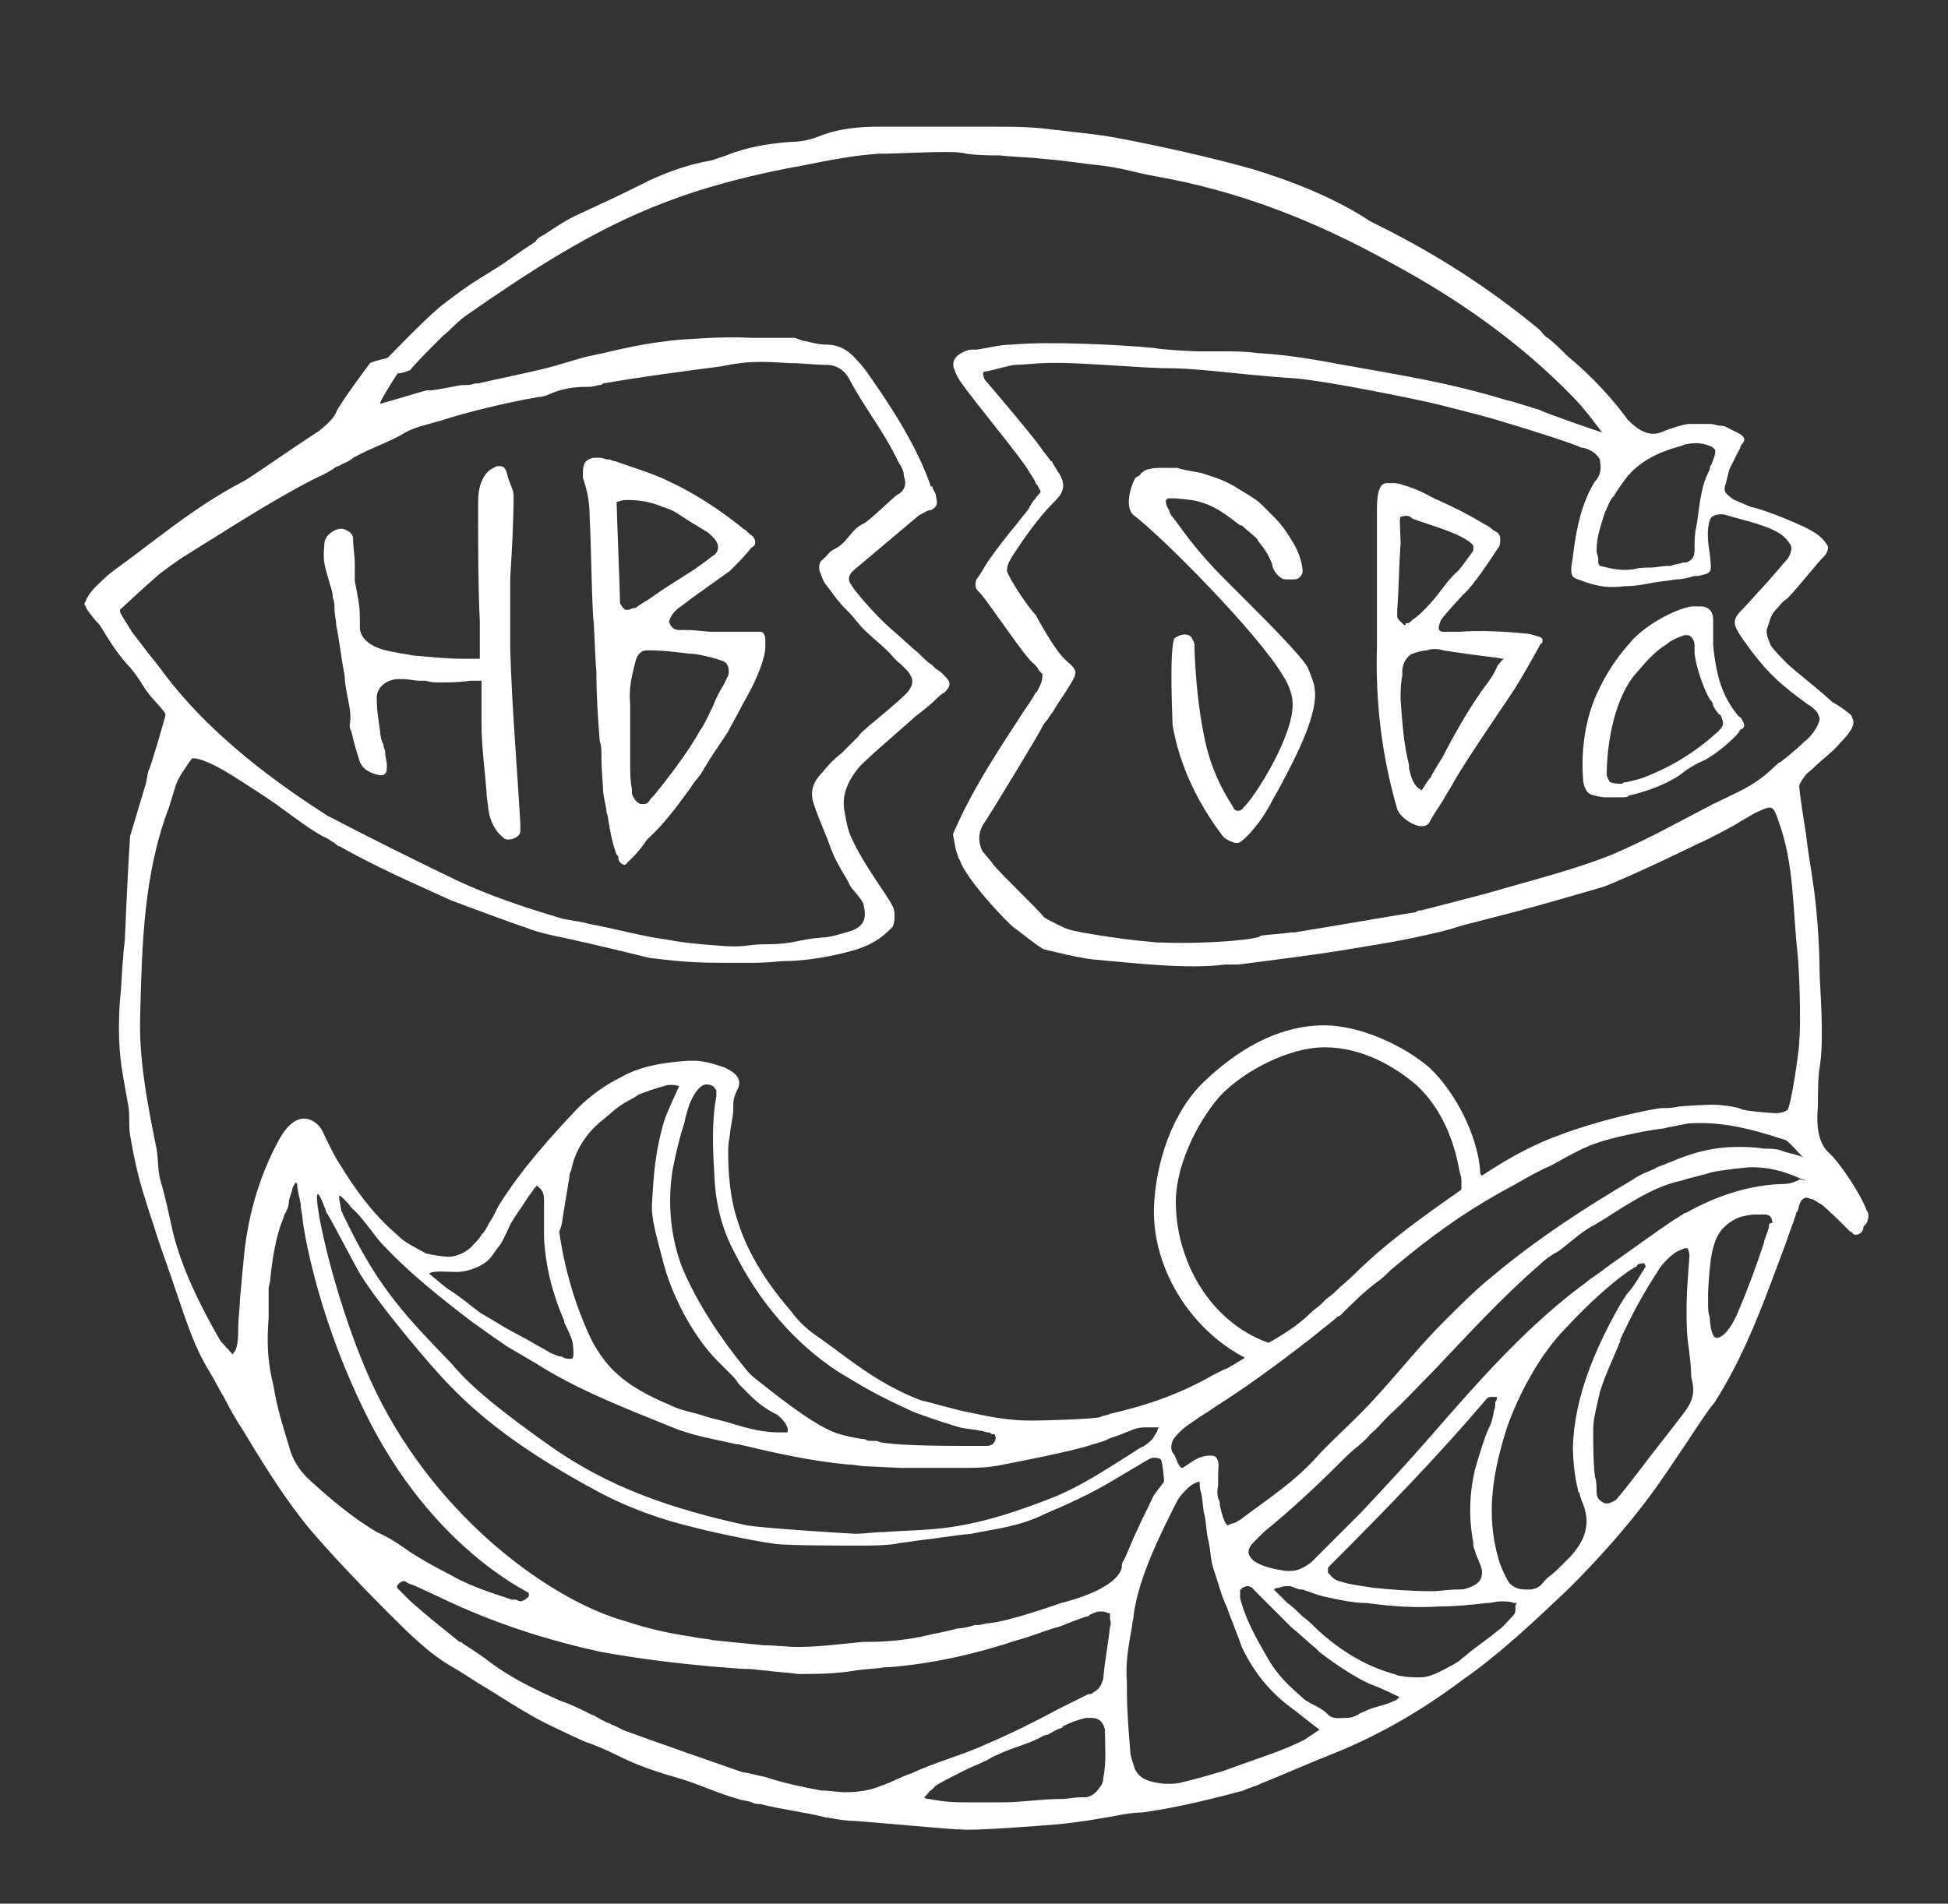<?xml version="1.0" encoding="utf-8"?>
<!-- Generator: Adobe Illustrator 24.0.2, SVG Export Plug-In . SVG Version: 6.00 Build 0)  -->
<svg version="1.1" id="Layer_1" xmlns="http://www.w3.org/2000/svg" xmlns:xlink="http://www.w3.org/1999/xlink" x="0px" y="0px"
	 viewBox="0 0 115.3 112.7" style="enable-background:new 0 0 115.3 112.7;" xml:space="preserve">
<rect x="0" y="0" width="115.3" height="112.7" fill="#333333" stroke="none"/>
<style type="text/css">
	.st0{fill:#FFFFFF;}
</style>
<g>
	<g>
		<path class="st0" d="M40.9,46.6c-0.8,1.1-1.6,2.2-2.6,3.1l0,0c0,0,0,0,0,0c-0.2,0.3-0.5,0.7-0.8,1c-0.1,0.1-0.3,0.3-0.4,0.4
			c0,0-0.1,0.1-0.1,0.1c-0.2,0-0.4-0.2-0.4-0.4c0-0.1,0-0.1-0.1-0.2c-0.2-0.5-0.3-1-0.4-1.5c-0.1-0.5-0.1-0.8-0.2-1
			c0-0.3-0.1-0.5-0.2-1.2c0-0.4-0.1-1.3-0.1-2c0-0.4,0-0.8-0.1-1c-0.1-1.3-0.2-2.6-0.2-4.1c-0.1-1.2-0.1-2.4-0.2-3.4
			c-0.1-1.9-0.1-3.8-0.2-5.8c0-0.7-0.1-1.4-0.3-2c0-0.1-0.1-0.2-0.1-0.4c0-0.4,0-0.7,0.2-0.9c0.1-0.1,0.3-0.2,0.5-0.2
			c0.1,0,0.2,0,0.3,0c0.2,0,0.3,0.1,0.5,0.1c0.2,0,0.2,0.1,0.4,0.1c1.1,0.4,2.2,0.7,3.2,1.2c1.5,0.7,2.9,1.6,4.4,2.8
			c0.2,0.1,0.3,0.3,0.5,0.4c0.1,0.1,0.2,0.2,0.2,0.4c0,0.1,0,0.2-0.2,0.3c0,0,0,0,0,0c-0.4,0.5-0.9,1-1.3,1.4
			c-0.7,0.5-1.4,1-2.1,1.5c-0.3,0.2-0.5,0.4-0.8,0.6c-0.3,0.2-0.6,0.5-0.7,0.9c0,0,0,0,0,0s0,0,0,0c0.1,0.4,0.4,0.5,0.6,0.5
			c0.2,0,0.3,0,0.5,0c0.5,0,1,0.1,1.5,0.1c0.5,0,0.9,0,1.4,0c0.3,0,0.5,0,0.8,0c0.2,0,0.3,0,0.5,0c0,0,0,0,0.1,0
			c0.2,0,0.3,0.2,0.3,0.5c0,0.1,0,0.3,0,0.4c0,0,0,0,0,0s0,0,0,0c0,0.5-0.3,1.4-0.8,2.4c-0.2,0.4-0.5,0.9-0.7,1.3
			c-0.2,0.4-0.5,0.9-0.7,1.3c-0.1,0.2-0.9,1.3-1.3,2c-0.2,0.3-0.3,0.5-0.3,0.5C41.2,46.2,41,46.4,40.9,46.6 M38.3,38.5
			c-0.4,0-0.6,0.3-0.7,0.7c-0.2,0.8-0.4,1.6-0.3,2.5c0,0.5,0,1,0,1.6c0,0.3,0,0.5,0,0.8c0,0.4,0,0.8,0,1.2c0,0.4,0,0.9,0.1,1.4
			c0,0,0,0,0,0.1c0,0.1,0,0.3,0.1,0.4c0.1,0.2,0.2,0.3,0.4,0.4c0.1,0,0.1,0,0.2,0c0.2,0,0.3-0.1,0.4-0.3c0,0,0.1-0.1,0.2-0.2
			c0.5-0.6,2-2.5,2.7-3.8c0.3-0.4,0.5-0.9,0.8-1.5c0.2-0.5,0.4-0.9,0.6-1.2c0.1-0.2,0.2-0.4,0.3-0.6c0.1-0.3,0-0.7-0.2-0.8
			c-0.1-0.1-0.3-0.1-0.5-0.2c-0.1,0-0.3-0.1-0.4-0.1c-0.4-0.1-0.8-0.2-1.2-0.2C40,38.6,39.3,38.5,38.3,38.5
			C38.3,38.5,38.3,38.5,38.3,38.5z M37.2,29.6c-0.2,0-0.4,0-0.6,0.1c0,0,0,0-0.1,0c0,0,0,0,0,0.1c0,0.5,0.2,5.3,0.2,5.9
			c0,0.1,0.1,0.1,0.1,0.2c0,0,0,0,0.1,0.1c0,0,0,0,0.1,0.1c0,0,0,0,0.1,0c0,0,0.1,0,0.1,0c0.1,0,0.2-0.1,0.3-0.1c0,0,0,0,0.1,0
			c0.4-0.3,0.8-0.5,1.2-0.8c0.7-0.5,1.4-0.9,2-1.3c0.5-0.3,1-0.7,1.4-1c0.2-0.1,0.3-0.3,0.3-0.5c0-0.2-0.1-0.4-0.3-0.6
			c-0.2-0.2-0.3-0.3-0.5-0.4c-0.5-0.3-1-0.6-1.6-1c-0.3-0.2-0.6-0.3-0.9-0.4C38.5,29.7,37.8,29.6,37.2,29.6z"/>
	</g>
	<g>
		<path class="st0" d="M30.1,49.7c-0.1,0-0.2,0-0.3-0.1c-0.5-0.4-0.8-1-0.9-1.7c0-0.3-0.1-0.6-0.1-1c-0.1-1.3-0.3-2.7-0.3-4.1
			c0-0.6,0-1.1,0-1.7c0-0.3,0-0.4,0-0.7c0,0,0-0.1,0-0.1c0,0-0.1,0-0.1,0c-0.1,0-0.1,0-0.2,0c-0.1,0-0.2,0-0.3,0c0,0-0.1,0-0.1,0
			c-0.6,0.1-1.2,0.1-1.7,0.1c-0.3,0-0.6,0-0.9-0.1c-0.1,0-0.2,0-0.3,0c-0.4,0-0.7-0.1-1.1-0.1c-0.1,0-0.1,0-0.2,0
			c-0.6,0-1.3,0.4-1.3,1.1c0,0.8,0.1,1.3,0.2,2c0,0.3,0.1,0.6,0.2,0.8c0,0.2,0.1,0.3,0.1,0.4c0,0,0,0.1,0,0.1c0,0.2,0.1,0.5,0.1,0.7
			c0,0.2,0,0.4-0.1,0.5c-0.1,0.1-0.2,0.1-0.3,0.1c0,0,0,0,0,0c-0.5-0.1-1-0.3-1.2-0.8c-0.2-0.6-0.4-1.3-0.5-1.8
			c-0.1-0.2-0.1-0.2-0.1-0.4c0.1-0.5,0-1-0.1-1.5c0,0-0.2-0.9-0.2-1.4c-0.2-1-0.3-2-0.5-3c0-0.3-0.1-0.6-0.1-0.9
			c0-0.2,0-0.5-0.1-0.7c0-0.3-0.1-0.6-0.2-0.9c-0.3-1.1-0.4-1.2-0.3-2.3c0-0.5,0.6-0.9,1-0.9c0.2,0,0.3,0.1,0.5,0.2
			c0.1,0.1,0.2,0.2,0.2,0.4c0,0.5,0.1,1,0.1,1.5c0,0.2,0,0.3,0,0.5c0,0.1,0,0.1,0,0.2c0,0.1,0,0.2,0,0.3c0.2,1.1,0.3,1.3,0.3,2.4
			c0,0.1,0,0.1,0,0.2c0,0,0,0.1,0,0.2c0.1,1,1.4,1.3,2,1.4c0.4,0.1,0.7,0.1,1.1,0.2c1.1,0.1,2.1,0.2,3,0.2c0,0,0,0,0.1,0
			c0.2,0,0.3,0,0.5,0c0.1,0,0.2,0,0.3,0c0,0,0.1,0,0.1,0c0,0,0-0.1,0-0.1c0-0.2,0-0.5,0-0.7c0-0.5,0-0.9,0-1.4
			c-0.1-2.1-0.1-4.2-0.1-6.2c0-0.4,0-0.5,0-0.9c0-0.8,0.2-1.4,0.6-1.8c0.1-0.1,0.3-0.2,0.5-0.3c0.1,0,0.1,0,0.2,0
			c0.2,0,0.3,0.1,0.4,0.4c0.1,0.5,0.4,1,0.4,1.3c0,1.6-0.1,3.3-0.2,4.9c0,0.4,0,0.6,0,0.9c0,1.2,0,2.2,0,3.3
			c0.1,3.5,0.4,6.9,0.6,10.4c0,0,0,0,0,0c0,0.2,0,0.3,0,0.4C30.8,49.5,30.4,49.7,30.1,49.7z"/>
	</g>
	<g>
		<g>
			<g>
				<path class="st0" d="M13.4,45.7c0.2,0.1,3,1.9,3.2,2.1c0.7,0.5,2,1.5,2.7,1.8c0.2,0.1,0.3,0.2,0.5,0.3c0.1,0.1,0.2,0.2,0.3,0.2
					c2.1,1.2,4.4,2.2,6.6,3.2c0.5,0.2,4.3,1.6,4.4,1.6c0.4,0.2,1.6,0.5,2.2,0.6c2.3,0.5,5.1,1.2,5.1,1.2c2.4,0.3,3,0.3,5.5,0.3
					c1,0,1.4,0,2.4-0.1c1.2,0,2.5-0.2,3.7-0.5c1.7-0.4,2.3-1,2.8-1.5c0.2-0.2,0.2-1.1,0-1.3c-0.2-0.5-1.7-2.4-2.4-4
					c-0.2-0.4-0.3-0.9-0.4-1.5c-0.2-0.9,0.1-1.7,0.7-2.5c0.3-0.4,0.7-0.7,1-1c0.8-0.7,1.7-1.5,2.5-2.2c0.5-0.4,0.8-0.6,1.3-1.1
					c0.1-0.1,0.2-0.2,0.4-0.3c0.4-0.4,0.4-0.6,0-1c-0.2-0.2-0.3-0.3-0.5-0.4c-0.1-0.1-0.1-0.1-0.2-0.2c-0.3-0.2-0.5-0.4-0.8-0.7
					c-0.6-0.5-1.1-1-1.7-1.5c-1-0.9-2-2.1-2.2-2.4c-0.2-0.3-0.5-0.6,0.1-1.1c0,0,3.8-3.2,3.8-3.2c0.1,0,0.1-0.1,0.2-0.1
					c0.2-0.1,0.3-0.2,0.5-0.2c0.4-0.2,0.4-0.4,0.3-0.8c0-0.2-0.1-0.3-0.2-0.5c0-0.1,0-0.1-0.1-0.1c-0.8-2.3-2.2-4.5-3.6-6.5
					c-0.2-0.3-0.5-0.7-0.8-1c-0.5-0.6-1.1-0.9-1.8-0.9c-0.4,0-0.8-0.1-1.2-0.2c-0.2,0-0.6-0.2-0.7-0.2c0,0,0,0-0.1,0
					c-1.4,0-2.3,0-2.4,0c-1.9-0.1-3.8,0.1-4.1,0.1c-2.4,0.2-3.7,0.6-5.6,1c-0.5,0.1-2,0.6-2.5,0.7c-0.3,0.1-3.6,0.8-4,0.9
					c0,0-0.1,0-0.2,0c-0.2,0.1-0.5,0.1-0.8,0.1c-0.1,0-1.9,0.4-2,0.3c-0.1,0-2.7,0.8-2.8,0.8c-0.1,0,0.7-1.3,1.1-1.9
					c0-0.1,0.9-1.1,1-1.2c0,0-2.7,0.6-2.7,0.7c0,0-1.8,2.4-2,2.9c-0.2,0.5-0.9,1-1,1.1c-2.3,1.5-3.8,2.6-4.5,3
					c-2.9,1.5-5.2,3.5-7.7,5.3c-0.4,0.3-0.8,0.7-1.1,1c-0.2,0.2-0.4,0.5-0.5,0.7c0,0.1-0.1,0.2-0.1,0.2c0,0,0,0.1,0,0.1
					c0.1,0.1,0.1,0.2,0.1,0.2c0.2,0.3,0.5,0.7,0.8,1c0.5,0.8,0.9,1.5,1.6,2.3c0.4,0.4,0.8,1,1.1,1.5c0.5,0.7,0.7,0.8,1,1.2
					c0.4,0.4,0.2,0.8,0.1,1.3c-0.2,0.6-0.3,1.1-0.4,1.6c0.7,0.7,0.6,0.3,1.3,1c0.4-0.4,0.4-0.6,0.7-1C11.8,44.8,12.9,45.4,13.4,45.7
					z M10.2,40.5c-0.4-0.5-0.9-1.2-1.4-1.8c-0.3-0.4-0.7-0.9-1-1.3c-0.1-0.2-0.2-0.3-0.3-0.5c-0.1-0.1-0.1-0.2-0.2-0.3
					c0-0.1-0.2-0.2-0.2-0.5c0,0,1.5-1.4,2.2-2c0.2-0.2,1.2-0.9,1.5-1.1c2.6-1.6,5-3.2,7.7-4.6c0.4-0.2,0.9-0.4,1.3-0.7
					c0.1-0.1,0.3-0.1,0.4-0.2c0.2-0.1,0.5-0.2,0.7-0.4c1.3-0.7,2.1-0.9,3.1-1.5c0.5-0.3,1.4-0.5,2.1-0.7c1.5-0.5,4-1.1,5.8-1.4
					c0.2,0,0.5-0.1,0.7-0.2c0.7-0.3,1.4-0.4,2.1-0.4c0.2,0,0.4,0,0.7-0.1c0.1,0,0.2,0,0.3-0.1c2.3-0.4,4.6-0.7,6.9-1c0,0,0,0,0,0
					c0.1,0,0.4-0.1,1.2-0.2c0.7-0.1,1.6-0.1,3,0c0.8,0,1.4,0.1,2.1,0.1c0.6,0,1.1,0.3,1.4,0.9c0.9,1.7,2,3,2.9,4.9
					c0.2,0.3,0.3,0.5,0.3,0.8c0.2,0.5,0,0.9-0.4,1.1c-0.2,0.1-1.7,1.6-2,1.7c-0.8,0.4-0.9,1.1-1.7,1.5c-0.4,0.2-0.4,0.4-0.8,0.7
					c-0.1,0.1-0.2,0.5,0,0.8c0,0.1,0.2,0.5,0.2,0.5c0.3,0.4,0.4,0.5,0.6,0.8c0.7,0.9,0.7,0.7,1.4,1.6c0.5,0.6,1.3,1.2,1.8,1.7
					c0.2,0.2,0.4,0.5,0.7,0.7c0.1,0.1,0.1,0.1,0.2,0.2c0.1,0.1,0.2,0.2,0.2,0.2c0.4,0.5,0.4,0.8,0,1.3c-0.7,0.7-1.6,1.4-2.3,2
					c-0.2,0.2-0.4,0.3-0.6,0.6c-0.3,0.3-0.7,0.7-1,1c-0.4,0.3-0.8,0.7-1.1,1.1c-0.6,0.6-0.8,1.2-0.5,2c0.3,0.9,0.7,1.7,1,2.6
					c0.4,1,1,1.8,1.1,2.1c0,0.1,0.7,0.8,0.8,1.1c0.2,0.8,0.1,1.3-0.7,1.6c-0.3,0.1-1.3,0.4-1.7,0.4c-1.5,0.1-1.6,0.4-3.4,0.4
					c-1.1,0-1.2,0.2-2.5,0.1c-1.5-0.1-2.4-0.2-3.5-0.4c-1.4-0.2-2.8-0.6-4.4-0.9c-0.7-0.2-1.3-0.2-1.9-0.4c-2-0.6-4.1-1.3-6-2.2
					c-2.5-1.2-5.1-2.5-7.6-3.8C16.1,46.2,12.7,43.6,10.2,40.5z"/>
			</g>
		</g>
	</g>
	<g>
		<path class="st0" d="M97.3,26.3c-1.1-1.9-2.8-3.8-4.5-5.2c-0.3-0.3-0.9-0.9-1.2-1.1c-0.2-0.1-0.3-0.3-0.5-0.5
			c-2.9-2.4-6-4.4-9.4-6.1c-0.2-0.1-0.4-0.2-0.6-0.3c-2.1-1.4-4.7-2.4-7-3.1c-2.5-0.7-5.2-1.3-7.8-1.8c-1.6-0.3-2.2-0.3-3.7-0.5
			c-0.1,0-0.1,0-0.1,0c-1.3-0.2-2.5-0.2-3.7-0.2c-0.2,0-0.4,0-0.5,0c-1,0-1.9,0-2.9,0c-1.1,0-2.3,0-3.4,0c-1.1,0-2.4,0.1-3.6,0.6
			c-0.5,0.2-1.1,0.3-1.6,0.3c-1.3,0.1-2.6,0.3-3.8,0.8c-0.3,0.1-0.6,0.2-0.9,0.3c-1.2,0.2-2.4,0.6-3.7,1.2c-0.2,0.1-0.4,0.2-0.6,0.3
			c-1.2,0.6-2.5,1.2-3.8,1.8c-0.6,0.3-1.2,0.7-1.8,1.1c-0.2,0.1-0.4,0.2-0.5,0.4c-0.3,0.2-0.6,0.4-0.9,0.6c-0.3,0.2-0.7,0.5-1,0.7
			c-0.6,0.4-1.3,0.8-1.9,1.2c-0.6,0.4-1.4,1-1.9,1.4c-1.4,1.2-3.3,3.3-3.7,3.6c1.7-0.6,0.3,0.8,2,0.1c0-0.1,1.3-1.4,1.4-1.5
			c0.2-0.2,0.3-0.3,0.5-0.5c0.5-0.4,0.9-0.9,1.5-1.3c3.6-2.5,7.4-5,11.6-6.6c2.6-1,5.4-1.7,8.2-2.2c1.5-0.3,3-0.6,4.5-0.7
			C53.2,9.1,54.6,9,55.9,9c0.5,0,0.9,0,1.3,0.1c0.7,0.1,1.4,0.1,2,0.1c0.8,0.1,1.7,0.1,2.5,0.2c1.3,0.1,2.5,0.3,3.5,0.4
			c1.5,0.2,1.9,0.4,3,0.6c5.2,0.9,9.7,2.7,14.2,5.2c3.9,2.1,7.6,4.7,10.7,7.9c0.7,0.7,1.5,1.8,2.1,2.6
			C95.5,26.4,97.5,26.6,97.3,26.3z"/>
	</g>
	<g>
		<path class="st0" d="M82.7,47.9c-0.9-3.1-1.3-6.3-1.2-9.6c0-0.7,0-1.4,0-2.1c0-0.7,0-1.4,0-2c0-0.4,0-0.8,0-1.2c0-0.3,0-0.5,0-0.8
			c0-0.3,0-0.5,0-0.8c0,0,0,0,0,0c0-0.4,0-0.7,0-1.1c0-0.4,0-0.8,0.1-1.2c0.1-0.3,0.2-0.5,0.5-0.5c0,0,0,0,0.1,0s0,0,0.1,0
			c0.2,0,0.5,0,0.7,0.1c1.1,0.3,1.8,0.8,2.1,0.9c0.9,0.4,1.9,0.9,2.7,1.4c0.2,0.1,0.4,0.2,0.6,0.4c0.1,0,0.1,0.1,0.2,0.1
			c0.1,0.1,0.2,0.2,0.2,0.4c0,0.1,0,0.4-0.1,0.5c-0.4,0.6-1.5,2.3-2.1,2.8c0,0-1.2,1.3-1.3,1.5c-0.1,0.2-0.3,0.7,0.1,0.7
			c0.1,0,0.3,0,0.5,0c0.1,0,0.1,0,0.2,0c0.1,0,0.2,0,0.3,0c1.2-0.1,2.9,0,3.8,0.1c0.3,0,0.6,0.1,0.9,0.2c0.1,0,0.2,0.1,0.2,0.2
			c0,0.1,0,0.2-0.1,0.2c-0.5,0.9-1,1.8-1.5,2.6c-0.1,0.2-2.8,4.1-3.6,5.5c0,0,0,0,0,0c-0.2,0.4-0.5,0.8-0.7,1.2
			c-0.3,0.5-0.5,0.7-0.8,1.3C84.2,49.3,82.9,48.5,82.7,47.9z M84.5,38.5c-0.3,0-0.6,0.1-0.9,0.2c-0.3,0.1-0.6,0.6-0.6,1
			c0,0.1,0,0.2,0,0.3c-0.1,0.5-0.1,0.9-0.1,1.4c0.1,1.5,0.2,2.7,0.5,3.9c0,0.1,0,0.1,0,0.2c0.1,0.4,0.2,0.9,0.6,1.2
			c0.1,0,0.1,0.1,0.1,0.1c0.1,0,0.3-0.5,0.6-0.8c0-0.1,0.7-1.2,0.7-1.2c0.5-1,1.4-2.6,2.1-3.6c0.3-0.5,0.8-1,1.1-1.7
			c0-0.1,0.3-0.4,0.4-0.5c-0.1,0-0.6-0.1-0.7-0.1c-0.1,0-2.3-0.3-2.9-0.4C85.2,38.4,84.6,38.4,84.5,38.5z M82.9,30.6
			c-0.1,0,0,1,0,1.6c-0.1,1.3-0.1,2.6-0.2,3.9c0,0.1,0,0.2,0,0.3c0,0,0,0,0,0.1c0,0.1,0.1,0.2,0.1,0.2c0,0,0,0,0.1,0.1
			c0.1,0.1,0.1,0.1,0.2,0.2c0.1,0,0.1,0,0.1-0.1c0,0,0.1,0,0.1,0c0.1,0,0.2-0.1,0.3-0.2c0.3-0.2,0.5-0.4,0.7-0.6c1-1,1.2-1.6,2-2.3
			c0.2-0.2,0.9-1.2,0.9-1.2c0-0.1,0-0.2,0-0.3c-0.5-0.7-2.9-1.3-3.6-1.6C83.4,30.5,83.2,30.5,82.9,30.6z"/>
	</g>
	<g>
		<g>
			<g>
				<g>
					<g>
						<path class="st0" d="M103.1,42.6c0-0.1-0.2-0.2-0.2-0.2c-0.9-1.1-1.3-2.2-1.5-4.2c0-0.2,0-0.7,0-0.9c0,0,0,0,0-0.1
							c0-0.1,0-0.3,0-0.5c0-0.3-0.1-0.5-0.2-0.6c-0.1-0.1-0.3-0.2-0.5-0.2c-0.1,0-0.3,0-0.5,0c-0.2,0-0.5,0.1-0.8,0.2
							c-0.8,0.3-1.9,0.9-2.7,1.7c-1,1.1-1.6,2-2.2,3.3c-0.8,1.8-0.9,3.7-0.8,5c0,0.4,0.2,0.8,0.4,0.9c0.2,0.1,0.7,0.2,0.9,0.2
							c0.3,0,0.6,0,0.9,0c0.2,0,0.5,0,0.5-0.1c0.9-0.2,2.1-0.6,3-1.2c0.5-0.4,1-0.7,1.5-0.9c0.7-0.4,1.3-0.9,1.8-1.4
							c0.1-0.1,0.2-0.2,0.3-0.4C103.3,43.1,103.3,42.9,103.1,42.6z M101.2,41.4c0.1,0.1,0.2,0.2,0.2,0.4c0.1,0.1,0.1,0.2,0.2,0.3
							c0.1,0.1,0.1,0.2,0.2,0.2c0,0,0.1,0.1,0.1,0.2c0.2,0.4,0,0.6-0.2,0.8c-1.2,1.1-2.6,2-4.1,2.6c-0.4,0.2-0.9,0.3-1.3,0.4
							c-0.1,0-0.2,0-0.3,0.1c-0.2,0-0.5,0-0.7-0.1c-0.1-0.1-0.2-0.4-0.2-0.4c0-2,0.5-4.6,1.7-6c0.7-0.8,1.1-1.3,1.9-1.8
							c0.2-0.2,0.7-0.4,1-0.5c0,0,0.1,0,0.1,0h0c0.1,0,0.2,0,0.3,0.1c0.1,0.1,0.2,0.3,0.2,0.5c0,0.2,0,0.3,0,0.4c0,0,0,0,0,0.1
							C100.4,39.5,100.8,40.7,101.2,41.4z"/>
					</g>
					<g>
						<path class="st0" d="M80.4,56.1c1.2-0.2,2.5-0.4,3.8-0.7c0.9-0.2,1.4-0.3,2.3-0.6c0.8-0.2,2.3-0.6,3.1-0.8
							c0.8-0.2,4.3-1.2,5.3-1.5c1.6-0.6,5.3-2.4,5.7-2.6c0.1,0,2.2-1.1,2.3-1.2c0.5-0.3,1.2-0.7,1.7-1c0,0,0.9-0.7,0.9-0.7
							c-0.1,0.1,1.8-1.5,1.8-1.5c0.6-0.6,1.2-1,1.6-1.5c1.2-1.2,0.7-1.4,0.7-1.6c0-0.1-1-0.8-1.1-0.8c-1.1-1-2.3-1.9-2.7-2.3
							c-0.3-0.3-0.8-0.8-1-1.1c-0.2-0.5-0.3-0.8-0.2-1c0.2-0.6,0.2-0.8,0.6-1.2c0.1-0.1,0.3-0.4,0.5-0.5c0.3-0.2,1.8-2.1,2.2-2.5
							c0.1-0.1,0.3-0.3,0.3-0.6c0-0.1-0.1-0.2-0.1-0.2c-0.3-0.5-0.9-0.8-1.3-1c-0.2-0.1-2.2-1-3.2-1.2c-0.2-0.1-1-0.4-1.1-0.5
							c-0.2-0.2-0.5-0.3-0.4-0.7c0.1-0.3,0.2-0.9,0.3-1.1c0.1-0.2,0.4-0.8,0.5-1c0.1-0.1,0.1-0.3,0.2-0.4c0.1-0.1,0.2-0.3,0.1-0.4
							c-0.1-0.2-0.4-0.3-0.8-0.5c-0.2-0.1-0.3-0.2-0.6-0.2c-0.2,0-0.3-0.1-0.6-0.1c-0.4,0-0.8,0-1.2,0c-0.4,0-1.5,0.4-1.7,0.5
							c-0.8,0.3-1.5-0.3-1.9-0.7c-0.9,0-0.2,0.3-1,0.1c0.4,0.7,0.3,0.9,0.1,0.8c-0.2,0-4.2-1.4-4.3-1.5c-0.2-0.1-0.4-0.1-0.6-0.2
							c-0.4-0.1-0.9-0.3-1.4-0.4c-3.6-1.1-6.4-1.5-9.7-2.1c-1.6-0.3-3.3-0.6-5.1-0.7c-0.7-0.1-1.4-0.1-2.1-0.1c-0.2,0-0.5,0-0.7,0
							c-0.2,0-0.5,0-0.7,0c-0.3,0-2.2-0.1-2.6-0.2c-2.1-0.2-6.2-0.4-8.4-0.2c-0.7,0-1.4,0.2-2.1,0.3c-0.1,0-0.2,0-0.3,0
							c-0.2,0-0.4,0.1-0.6,0.2c-0.4,0.2-0.6,0.6-0.4,1c0.1,0.3,0.2,0.5,0.5,0.9c0.7,1,3.6,4.5,3.9,5.1c0.1,0.2,0.3,0.4,0.4,0.7
							c0.1,0.1,0.3,0.5,0.3,0.5c-0.1,0.2-0.2,0.2-0.3,0.4c-0.2,0.2-0.3,0.4-0.4,0.6c-0.2,0.3-0.5,0.6-0.7,0.9
							c-0.6,0.7-1.2,1.5-1.7,2.2c-0.2,0.3-0.4,0.7-0.7,1.1c-0.1,0.3-0.1,0.5,0.1,0.7c0.4,0.3,2.8,4,3.3,4.3c0.1,0.1,0.2,0.2,0.3,0.4
							c0,0,0.1,0.1,0.1,0.1c0,0,0,0,0.1,0.1c0,0,0,0.1,0,0.1c0,0.4-0.2,0.7-0.3,0.9c0,0,0,0.1-0.1,0.1c-0.2,0.4-0.5,0.8-0.7,1.1
							c-1.5,2.3-3.1,4.7-4.2,7.3c0.1,0.4,0.1,0.6,0.2,1c0.1,0.2,0.1,0.4,0.2,0.5c0.4,1.2,2.9,3.8,3.2,4c0.3,0.2,1.5,1.2,1.8,1.3
							c0.4,0.1,2,0.5,2.9,0.6c2.3,0.2,5.6,0.6,7.8,0.3c0.2,0,0.5,0,0.8,0C75.6,56.8,78.1,56.5,80.4,56.1z M96.4,28.1
							c0.1,0,0.1-0.1,0.1-0.1c0.9-0.9,1.9-1.3,3-1.6c0.1,0,0.2-0.1,0.3-0.1c0.5-0.1,0.9-0.1,1.4,0.1c0.1,0,0.3,0.2,0.3,0.2
							c0.1,0.2-0.1,0.6-0.2,0.9c-0.1,0.1-0.1,0.2-0.1,0.3c-0.6,1.1-0.6,2.3-0.8,3.4c-0.1,0.4-0.1,0.8-0.1,1.2c0,0.1,0,0.1,0,0.2
							c0,0.4-0.2,0.6-0.5,0.7c-0.1,0-0.1,0-0.2,0c-0.2,0.1-0.5,0.1-0.7,0.2c0,0-0.1,0-0.1,0c-0.4,0-0.8,0.1-1.1,0.1
							c-0.3,0-0.7,0-1,0.1c-0.7,0.1-1.2,0-2-0.2c-0.1-0.1-0.1-0.2-0.1-0.2c0-0.1,0-0.2,0-0.2c0-0.2-0.1-0.3-0.1-0.5
							c0-0.9,0.3-1.6,0.5-2.3c0.1-0.1,0.3-0.8,0.5-0.9C95.8,28.9,96.1,28.5,96.4,28.1z M68.8,55.8c-1.1,0-5.2-0.6-5.6-0.8
							c-0.1,0-1.3-0.6-1.4-0.7c-0.6-0.7-2.3-2.3-3-3.1c-0.1-0.2-0.6-0.7-0.7-0.9c-0.2-0.5-0.2-1,0.1-1.5c0.3-0.4,3.2-5.2,3.4-5.6
							c0.1-0.2,0.2-0.4,0.4-0.6c0.1-0.2,0.3-0.4,0.4-0.6c0.3-0.5,0.6-0.9,0.9-1.4c0.5-0.8,0.5-0.9-0.2-1.5c-0.7-0.6-1.8-2.7-1.8-2.7
							c-0.5-0.5-1.6-2.2-1.7-2.6c0-0.4,0.2-0.7,0.6-1.3c0.8-1.2,1.5-2.1,2.3-2.9c0.5-0.5,0.6-1,0.1-1.7c-0.1-0.2-0.2-0.3-0.3-0.5
							c0,0,0-0.1-0.1-0.1c-0.2-0.3-0.4-0.5-0.6-0.8c-0.4-0.6-3.1-3.8-3.3-4c-0.1-0.2-0.2-0.5,0-0.5c0.6-0.1,1.5-0.4,1.8-0.4
							c0.4,0,1.3-0.1,1.6-0.1c2.1-0.1,5.6,0.3,7.6,0.3c1,0,2.9,0.2,3.9,0.3c0.9,0.1,3.2,0.3,3.5,0.3c2.1,0.2,6.9,1.2,7.8,1.4
							c0.5,0.1,3.2,0.8,3.9,1c2.7,0.8,4.8,1.5,5.2,1.7c0,0,0.1,0,0.1,0c0.3,0.1,0.7,0.2,1,0.7c0,0,0,0.1,0,0.1
							c0.1,0.5,0,0.8-0.2,1.1c0,0-0.1,0.1-0.1,0.1c-0.8,1.3-1.1,2.8-1.3,4.4c0,0.2-0.1,0.5-0.1,0.8c0,0.4,0.1,0.5,0.4,0.6
							c1.3,0.5,1.9,0.5,2.8,0.4c0.6,0,1.1-0.1,1.6-0.2c0.6-0.1,0.8-0.1,1.4-0.2c0.4,0,0.7-0.1,1.1-0.2c0.1,0,0.1,0,0.2,0
							c0.9-0.2,0.8-0.2,0.7-1.3c-0.1-0.6-0.2-1.4,0-2c0.1-0.4,0.8-0.4,1-0.3c0.6,0.2,2.1,0.5,3,1c0.4,0.2,0.7,0.6,0.8,0.8
							c0.1,0.3-0.1,0.7-0.3,0.9c0,0-1.2,1.4-1.4,1.6c-0.4,0.4-0.7,0.8-1.1,1.2c-0.7,0.7-0.7,0.9,0,1.9c1.4,2,2.3,2.7,3.8,3.8
							c0.2,0.1,0.3,0.2,0.5,0.4c0.1,0.1,0.1,0.2,0.2,0.4c0,0,0,0.1,0,0.1c-0.1,0.5-0.6,1.1-0.9,1.3c-0.6,0.6-1.4,1.2-1.4,1.2
							c-0.1,0-0.6,0.5-0.6,0.5c-1.1,1-2,1.3-3.4,2c-0.1,0-0.1,0.1-0.2,0.1c-2.3,1.2-3.5,1.9-5.8,2.9c-2,0.8-4.3,1.4-6.4,2
							c-0.6,0.2-4.1,1.1-4.9,1.3c-0.1,0-0.2,0-0.3,0.1c-0.7,0.1-5.3,0.9-7.2,1.2c-0.1,0-0.1,0-0.2,0c-0.6,0.1-1.2,0.1-1.8,0.2
							C74.6,55.6,71.6,55.9,68.8,55.8z"/>
					</g>
				</g>
			</g>
		</g>
	</g>
	<g>
		<path class="st0" d="M110.5,71.7c-0.3-0.9-1.6-2.9-2.3-3.5c-0.6-0.6-0.7-1.6-0.6-2.7c0-0.6,0-1.7,0.1-2.3c0.3-1.7,0-5,0-5.6
			c0-1.8-0.2-4.2-0.4-5.4c-0.1-0.8-0.3-1.8-0.4-2.8c-0.1-0.6-0.4-2.5-0.4-2.8c0-0.2,0-0.2,0.5-0.9c-1.5,1.2-1.8,1.3-3.3,2.5
			c1.2-0.5,1.2-0.7,1.6,0.5c0.9,2.5,0.8,5.1,1.1,7.8c0.1,0.9,0.2,4,0.1,5.1c0,0.6-0.5,3.9-0.7,4.1c-0.2,0.2-0.7,0.2-0.7,0.2
			c-0.2,0-1.5-0.1-1.9-0.2c-0.1,0-0.2-0.1-0.3-0.1c-0.3-0.1-1-0.2-1.6-0.2c-0.5,0-1.9,0.1-1.9,0.1c-0.4,0.1-0.7,0.1-1.1,0.1
			c-1.4,0.2-4.2,0.9-6,1.6c-2.8,1-5.2,2.8-7.6,4.5c-1.8,1.3-3.3,2.5-4.5,3.7c-0.4,0.4-0.8,0.7-1.2,1.1c-0.2,0.2-0.4,0.3-0.6,0.5
			c-0.1,0.1-0.1,0.1-0.2,0.2c-0.2,0.2-0.4,0.3-0.6,0.5c-0.8,0.8-1.8,1.4-2.7,1.9c-0.9,0.6-1.9,1.2-1.9,1.2c-0.2,0.1-0.3,0.2-0.6,0.3
			c-0.2,0.1-0.4,0.2-0.6,0.3c-1.9,1.1-3.9,1.8-6.1,2.3c-0.2,0.1-0.4,0.1-0.6,0.2c-0.4,0.1-3.1,0.2-4,0.2c-1.4,0-2.4-0.2-3.8-0.5
			c-0.6-0.1-2.3-0.6-2.8-0.7c-2.6-1-4.3-2.5-6-3.7c-0.6-0.4-1.2-0.9-1.7-1.6c-1.3-1.5-2.5-3.3-3.1-5.2c-0.5-1.4-0.6-3-0.6-4.1
			c0-0.4,0-0.6,0.1-1.1c0-0.3,0.2-1.1,0.2-1.5c0-0.6,0-0.7,0.3-1.3c0.2-0.6-0.2-0.9-0.8-1.2c-0.6-0.2-1.2-0.4-1.8-0.4
			c-0.1,0-0.3,0-0.4,0c-1.4,0.1-2.8,0.3-4,1c-0.8,0.4-1.7,1-2.5,1.8c-1.7,1.8-3.4,3.7-4.7,5.8c-0.1,0.2-0.2,0.4-0.3,0.6
			c-0.1,0.2-0.2,0.3-0.3,0.5c-0.1,0.2-0.2,0.4-0.4,0.6c-0.1,0.2-0.3,0.4-0.5,0.6c-0.3,0.4-1,0.7-1.4,0.7c-0.4,0-1-0.1-1.4-0.2
			c-0.7-0.4-1.2-0.6-1.7-1.1c-1.4-1.2-2.5-2.7-3.4-4.2c-0.3-0.4-0.9-1.7-1-1.9c-0.2-0.5-1.4-1.7-2.6,0.5c-1.2,2.2-1.9,4.7-2.1,7.3
			c-0.1,0.9-0.1,1.2-0.2,2.1c0,0.5-0.1,1.2-0.1,1.6c0,0.1,0,0.1,0,0.2c0,0.2,0,1-0.2,1.3c-0.1,0.1-0.1,0.1-0.1,0.2
			c-0.1-0.1-0.1-0.1-0.2-0.2c-0.1-0.1-0.1-0.2-0.2-0.2c-0.1-0.2-0.3-0.3-0.4-0.5c-1.1-1.9-2.3-4.3-2.8-6.5c-0.2-0.9-0.4-1.9-0.7-2.9
			c-0.2-0.7-0.1-1.4-0.3-2.2c-0.5-2.5-1-5.1-0.9-7.7c0.1-4,0.2-8.3,1.7-12.2c0.1-0.3,0.3-1,0.4-1.3c0.2-0.7,1.5-2.3,1.5-2.3
			c-0.6-0.9-1.5-1-2.1-1.9c0,0.1-0.9,3.2-1,3.3c-0.1,0.3-0.1,0.6-0.2,0.9c-0.3,1-0.6,2-0.9,3C7.6,51,7.5,53,7.4,55.4
			c0,0.4-0.1,0.8-0.1,1.2c-0.1,0.9-0.1,1.8-0.2,2.6c-0.1,1.5-0.1,3,0.2,4.6c0.1,0.6,0.2,1.1,0.3,1.7c0.1,0.6,0,1.1,0.1,1.7
			c0.2,1.2,0.5,2.6,0.9,3.8c0.2,0.7,0.5,1.5,0.7,2.2c0.3,0.9,0.6,1.7,0.9,2.6c0.7,2,1.2,3.8,2.2,5.4c0.3,0.5,0.6,1.1,0.9,1.6
			c0.3,0.6,0.7,1.3,1.1,1.9c1.2,2,2.5,4.1,4,5.9c1.2,1.4,2.9,3.2,4.4,4.7c1.5,1.5,2.6,2.6,4,3.4c0.7,0.4,1.4,0.9,2.1,1.3
			c0.8,0.5,1.9,1.2,2.8,1.7c0.9,0.5,2.9,1.4,2.9,1.4c0.6,0.2,1.3,0.5,1.9,0.8c1.4,0.7,2.4,1,4.1,1.5c0.9,0.3,2,0.8,3.1,1.1
			c0.2,0.1,0.6,0.1,0.8,0.2c0.2,0.1,0.3,0.1,0.5,0.1c1.1,0.3,2.8,0.5,3.9,0.8c0,0,0,0,0.1,0c0.5,0.1,1.1,0.2,1.6,0.2
			c0.2,0,4.6,0.4,6,0.5c0.1,0,0.2,0,0.3,0c0.6,0.1,4.5-0.2,5.7-0.3c1.1-0.1,2.3-0.3,3.4-0.5c0.5-0.1,1.1-0.2,1.6-0.2
			c2.2-0.3,4.5-0.9,6-1.3c0.4-0.2,0.6-0.2,1-0.4c1.5-0.6,2.6-1.1,4.1-1.7c2.8-1.1,5.4-2.6,7.8-4.4c2.3-1.6,4.4-3.6,6.4-5.5
			c1.7-1.7,3.4-3.6,4.8-5.5c0.6-0.8,1.6-2.3,2.2-3.2c0.4-0.6,1.1-1.7,1.6-2.3c1.4-2.2,2.4-4.6,3.3-7c0.3-0.8,0.6-1.6,0.9-2.4
			c0.2-0.6,0.4-1.1,0.6-1.7c0-0.1,0-0.1,0.1-0.2c0.1-0.3,0.1-0.7,0.5-0.8c0.1,0,0.3,0.1,0.4,0.1c0.2,0.1,0.3,0.2,0.5,0.3
			s1.6,1.5,1.7,1.6c0.1,0,0.2,0.2,0.3,0.2c0.3,0,0.5-0.2,0.5-0.5C110.7,72.3,110.6,71.7,110.5,71.7z M40.8,65.4c0.4-1,0.8-1.2,1-1.2
			c0.1,0,0.2,0,0.4,0.1c0,0,0,0,0.1,0.1c0,0,0,0.1,0.1,0.1c0,0,0,0.1,0,0.1c0,0.1,0,0.2,0,0.3c-0.3,1.6-0.2,3.3-0.1,5
			c0.1,1.6,0.5,3,1.2,4.3c1.4,2.8,3.5,5.3,6.1,7c1.5,0.9,2.1,1.3,4.5,2.4c0.8,0.3,2,0.7,2.7,0.9c0.4,0.1,0.8,0.1,1.2,0.2
			c0.2,0,0.3,0.1,0.5,0.1c0.1,0,0.2,0.1,0.2,0.1c0,0,0,0,0.1,0c0,0,0.1,0,0.1,0.1c0.1,0.1,0,0.6-0.5,0.6c-0.1,0-0.2,0-0.4,0
			c-2,0-4.5,0-5.8-0.2c-0.1,0-0.2-0.1-0.4-0.1c-0.1,0-0.1,0-0.2,0c-0.1,0-0.3,0-0.4-0.1c-0.3,0-1.2-0.2-1.5-0.3
			c-1.2-0.3-3.5-2.1-4.5-2.9c-0.4-0.3-0.8-0.6-1.1-1c-1.4-1.7-2.8-3.8-3.7-5.9c-0.7-1.8-0.9-3.8-0.6-5.8c0.2-1,0.4-1.9,0.7-2.8
			C40.6,66,40.7,65.7,40.8,65.4z M33.4,71.5c0.1-0.6,0.2-1.2,0.3-1.8c0-0.1,0-0.2,0.1-0.4c0.3-1.5,1.2-2.5,2-3.1
			c0.7-0.6,0.9-0.8,1.7-1.2c0.1-0.1,0.2-0.1,0.3-0.2c0.5-0.2,1.1-0.4,1.5-0.5c0.2-0.1,0.6-0.1,0.9,0c0,0-0.8,1.7-0.9,2.1
			c-0.5,1.7-0.6,3-0.7,4.7c-0.1,1,0.3,2.2,0.6,3.4c0.5,2.1,1.8,4.6,3.3,6.1c0.2,0.2,0.5,0.5,0.7,0.7c0.2,0.2,0.4,0.4,0.5,0.6
			c0.7,0.7,1.2,1.3,2.2,1.8c0.1,0,0.9,0.7,0.7,1.1c0,0-0.2,0-0.3,0c0,0,0,0-0.1,0c-1,0-1.8-0.2-2.8-0.5c-0.6-0.2-1.2-0.3-1.8-0.5
			c-0.6-0.2-1.3-0.3-1.9-0.6c-0.7-0.3-2.1-0.9-3.1-1.8c-0.6-0.5-1.1-1.2-1.5-1.9c-1-2-1.7-4.4-2-6.6C33.3,72.5,33.3,72,33.4,71.5z
			 M27,75.3c0.8,0,1.6-0.4,1.9-0.7c0.3-0.3,0.5-0.7,0.7-0.9c0.2-0.3,0.5-1,0.6-1.2c0.4-0.7,0.6-0.9,1.1-1.7c0.1-0.1,0.2-0.3,0.3-0.4
			c0-0.1,0.1-0.1,0.1-0.1c0-0.1,0.1-0.1,0.1-0.1c0,0,0.1,0.1,0.1,0.1c0.3,0.2,0.3,0.6,0.3,0.8c0,0,0,0.1,0,0.1c0,0.3,0,0.6,0,0.9
			c0,0.4,0,0.8,0,1.2c0.1,1.7,0.5,3.3,1.2,4.9c0,0,0,0,0,0.1c0.2,0.4,0.4,0.8,0.5,1.2c0,0.1,0.1,0.7,0,0.9c-0.1,0.1-0.5,0-0.5,0
			c-0.1-0.1-0.2-0.1-0.3-0.1c-0.2-0.1-0.3-0.1-0.5-0.2c-0.5-0.3-0.9-0.5-1.4-0.8c-1.7-0.9-1.1-0.6-2.8-1.6c-0.8-0.6-1.1-0.9-1.9-1.4
			c-0.4-0.3-0.6-0.5-1.1-0.9C25.6,75.2,26.5,75.3,27,75.3z M20.1,70.8C20.1,70.8,20.1,70.8,20.1,70.8c0-0.1,0.5,0.4,0.7,0.7
			c0.5,0.4,1.2,1.4,1.6,1.9c1.7,1.9,3.9,3.6,5.6,4.9c0.3,0.2,1.1,0.8,2,1.4c0.5,0.3,1.2,0.7,1.7,1c2.5,1.6,5.4,2.7,8.1,3.8
			c1.2,0.5,2.5,0.7,3.8,1c0,0,0,0,0.1,0c2.1,0.5,4.3,1,6.5,1.2c0.4,0,0.7,0.1,1,0.1c0.1,0,2,0.1,2.1,0.1c0.1,0,0.2,0,0.3,0
			c1.4,0,1.2,0,2.6,0c0.2,0,0.6,0,0.8,0c0.7,0,1.5,0,2.4-0.2c0.5-0.1,4.2-0.8,5.3-1.2c0.4-0.1,0.7-0.2,1.1-0.4
			c0.4-0.1,0.8-0.3,1.1-0.4c0.2-0.1,0.5-0.2,0.9-0.2c0,0,0.1,0,0.1,0c0.1,0,0.1,0,0.2,0c0,0,0.1,0,0.2,0c0.1,0,0.2,0,0.3,0
			c-0.1,0.1-0.1,0.2-0.1,0.2c0,0.1-0.1,0.1-0.1,0.2c-0.1,0.1-0.1,0.2-0.2,0.3c-0.2,0.2-0.4,0.4-0.7,0.5c-0.1,0.1-0.2,0.1-0.3,0.2
			c-1.6,1-3.2,2.1-5,2.8c-1.8,0.7-3.8,1.4-5.9,1.7c-1.3,0.2-2.7,0.2-4,0.3c-0.6,0-1.1,0.1-1.7,0.1c0,0-5.2-0.3-6.4-0.5
			c-4.6-1-8.2-2.3-11.5-4.6c-4.4-3.1-5.3-4.2-6-5c-2.5-2.6-4.2-4.3-6.1-8.2c-0.1-0.2-0.2-0.4-0.3-0.6c0-0.1-0.1-0.2-0.1-0.2
			C20.2,71.5,20,70.8,20.1,70.8z M22.3,90.7c-1.5-0.9-2.8-2-4.1-3.2c-0.5-0.5-0.9-1.1-1.1-1.9c-0.3-1-0.7-2.2-0.9-3.5
			c-0.4-1.6-0.4-2.7-0.3-4.1c0-0.2,0-0.5,0-0.7c0-0.3,0-0.7,0-1c0-0.2,0.1-0.4,0.1-0.6c0.1-1,0.3-2.4,0.7-3.4
			c0.1-0.2,0.1-0.4,0.2-0.5c0.1-0.2,0.2-0.4,0.2-0.7c0-0.1,0.2-0.6,0.2-0.7c0-0.1,0.2-0.4,0.2-0.4s0.1,0,0.1,0.3
			c0,0.1,0.2,0.9,0.2,1c0,0.3,0.1,0.6,0.1,0.8c0,0.2,0.7,5.4,3.7,11.5c3.9,8,9.6,10.6,9.7,10.7c0,0,0,0.1,0,0.1c0,0,0,0.1,0,0.1
			c0,0,0,0-0.1,0.1c-0.1,0.1-0.3,0.2-0.4,0.2c-0.1,0-0.2-0.1-0.3-0.1c0,0-0.1,0-0.1,0c0,0-0.1,0-0.1,0c-1.2-0.4-2.5-0.8-3.7-1.5
			c-0.8-0.4-1.5-0.8-2.3-1.3C23.6,91.4,23,91,22.3,90.7z M65.3,105.3c0,0.2-0.1,0.4-0.2,0.5c-0.2,0.3-0.4,0.5-0.8,0.6
			c-0.1,0-0.2,0-0.3,0c-0.4,0-0.8,0.1-1.2,0.1c0,0,0,0,0,0c-1.2,0-2.3,0.2-3.5,0.2c-0.7,0-1.3,0-2,0c-0.6,0-1.3,0-2.3-0.2
			c-0.1,0-0.2,0-0.3-0.1c0.1-0.1,0.1-0.1,0.2-0.2c0.1-0.1,0.1-0.2,0.2-0.2c0.1-0.1,0.2-0.2,0.3-0.3c0.5-0.3,1.1-0.6,1.7-0.9
			c0.4-0.2,0.7-0.3,1.1-0.5c0.3-0.1,0.5-0.3,0.8-0.4c0.8-0.4,1.7-0.6,2.5-1c0.2-0.1,0.3-0.2,0.5-0.2c0.2-0.1,0.5-0.3,0.8-0.4
			c0,0,0.1,0,0.1-0.1c0.4-0.2,0.9-0.4,1.4-0.5c0.1,0,0.2,0,0.3,0c0.4,0,0.7,0.2,0.8,0.7C65.4,103.4,65.5,104.2,65.3,105.3z
			 M65.7,96.3c-0.1,1-0.3,1.9-0.4,3.1c-0.1,0.3-0.2,0.6-0.6,0.8c-0.1,0.1-0.2,0.1-0.3,0.1c-0.6,0.3-1.2,0.6-1.8,0.9
			c-1.3,0.7-2.7,1.4-4.1,2c-1.5,0.7-3.1,1.1-4.6,1.8c-0.6,0.2-1.1,0.5-1.7,0.7c-0.7,0.3-1.4,0.4-2.2,0.4c-0.4,0-0.9-0.1-1.4-0.1
			c-1-0.2-2.1-0.4-3.3-0.8c-0.5-0.1-0.8-0.2-1.4-0.3c-2.3-0.8-4.6-1.6-6.8-2.4c-0.3-0.1-0.6-0.3-0.9-0.4c-0.1-0.1-0.3-0.1-0.4-0.2
			c-0.3-0.1-0.5-0.3-0.8-0.4c-0.6-0.3-1.2-0.6-1.8-0.8c-1.6-0.7-3-1.4-4.2-2.3c-0.5-0.4-1-0.7-1.6-1.1c-0.1-0.1-0.1-0.1-0.2-0.1
			c-1-0.8-2-1.6-2.9-2.4c-0.2-0.2-0.5-0.5-0.7-0.7c0,0-0.1-0.1-0.1-0.1c0-0.1,0-0.1,0-0.1c0.1-0.2,0.3-0.3,0.4-0.3
			c0.1,0,0.2,0.1,0.2,0.1c0,0,0,0,0,0c0.2,0.1,0.3,0.1,0.5,0.2c0.9,0.4,1.7,0.8,2.6,1.2c2.7,1.2,5.6,2.1,8.4,2.7
			c2.8,0.5,5.5,0.8,8.4,1c0.1,0,0.1,0,0.2,0c0.5,0,0.8,0.1,1.2,0.1c0.6,0.1,1.2,0.1,1.8,0.2c1.1,0,2.2,0,3.4-0.2
			c0.6-0.1,1.2-0.1,1.8-0.2c0.1,0,0.1,0,0.2,0c2.6-0.2,5.2-0.8,7.6-1.6c0.8-0.2,1.7-0.6,2.5-0.8c0.5-0.2,1-0.4,1.6-0.6
			c0.1,0,0.1,0,0.2-0.1c0.2-0.1,0.4-0.2,0.6-0.2c0.2,0,0.3,0,0.5,0.1c0.1,0,0.1,0,0.1,0c0,0.1,0,0.1,0,0.1c0,0.1,0,0.1,0,0.2
			C65.7,95.9,65.8,96.1,65.7,96.3z M62.8,94.9c-0.3,0.1-3.1,1.1-4.3,1.2c-0.2,0-0.4,0.1-0.6,0.1c-0.1,0-0.1,0-0.2,0
			c-0.3,0.1-0.7,0.2-1,0.2c-0.7,0.2-1.4,0.3-2.2,0.5c-1,0.2-2.1,0.3-3.1,0.3c-0.1,0-0.2,0-0.3,0c-1.2,0.1-2.5,0.3-3.9,0.3
			c-0.6,0-1.3-0.1-2-0.1c-1-0.1-2-0.2-3-0.3c-0.4-0.1-0.8-0.1-1.2-0.2c-1.4-0.2-2.7-0.5-3.9-0.9c-4.4-1.2-11.1-6-14.8-13.5
			c-2.4-4.9-3.8-11.6-3.5-11.8c0.1-0.1,0.5,1,0.5,1c0,0.1,0.1,0.2,0.1,0.2c0,0.1,0,0,0,0c0.2,0.3,1.5,2.8,1.9,3.5
			c1.1,1.8,4.2,5.5,5.3,6.6c2.3,2.4,5.1,4.3,8.6,6.2c2,1.1,4.1,1.8,5.8,2.2c0.7,0.2,3.4,0.8,4.9,1c0.7,0.1,4.2,0.1,4.8,0.1
			c0.8,0,1.6,0,2.3-0.1c0.4-0.1,0.8-0.1,1.3-0.2c1-0.1,2.1-0.3,3.2-0.4c1.4-0.3,2.8-0.4,4.4-1.2c0.7-0.3,1.4-0.6,2-0.9
			c1.3-0.6,2.7-1.5,3.9-2.2c0.2-0.1,0.3-0.2,0.5-0.2c0,0,0,0,0,0c0.1,0,0.3,0,0.4,0.1c0.1,0,0.2,1.2,0.2,1.3c-0.1,0.2-0.5,0.6-0.7,1
			c-0.3,0.7-0.6,1.2-0.9,1.9c-0.3,0.6-0.5,1.2-0.8,1.8c-0.1,0.1-0.1,0.2-0.1,0.4C66.1,94,63.6,94.7,62.8,94.9z M77.2,103
			c-1.4,0.7-2.5,1-4.4,1.7c-0.5,0.2-2.3,0.7-2.8,0.8c-0.3,0.1-0.6,0.1-0.8,0.1c-0.1,0-0.2,0-0.3,0c-0.9-0.1-1.6-0.3-1.8-1.1
			c-0.1-0.3-0.2-0.6-0.2-0.8c-0.1-1.3-0.2-2.4-0.2-3.7c0-0.2,0-0.2,0-0.4c-0.1-1.1,0.1-2.2,0.3-3.3c0-0.2,0.1-0.5,0.1-0.7
			c0.3-2.2,1.5-4.6,2.5-6.6c0.2-0.4,0.4-0.6,0.7-0.9c0.3-0.3,0.7-0.4,0.7-0.4s0,0.5,0.1,0.7c0.1,0.4,0.1,1.1,0.2,1.3
			c0.1,0.5,0.1,1,0.2,1.4c0.2,0.8,0.1,1.2,0.4,2c0.2,0.6,0.4,1.4,0.7,2c0.2,0.6,0.7,1.8,0.9,2.4c0.8,1.7,1.9,2.9,3.2,3.8
			c0.1,0.1,1.4,1.1,1.4,1.1C77.8,102.6,77.2,103,77.2,103z M82.8,100.5c-0.1,0.1-0.2,0.2-0.3,0.2c-0.6,0.3-1.1,0.3-1.7,0.6
			c-0.2,0.1-0.3,0.1-0.4,0.2c-0.2,0.1-0.4,0.2-0.7,0.2l0,0c-0.4,0-0.8,0.1-1.1-0.2c0,0-0.1-0.1-0.1-0.1c-0.3-0.3-0.9-0.5-1.3-0.8
			c-0.8-0.7-1.6-1.4-2.2-2.5c-0.7-1.2-1.3-2.3-1.6-3.5c0-0.1,0-0.2,0-0.3c0,0,0-0.1,0-0.1c0-0.1,0-0.1,0-0.1c0.1,0,0.1,0,0.1-0.1
			c0.1,0,0.2-0.1,0.3-0.1c0.3,0,0.4,0.2,0.5,0.3c0,0,0,0,0.1,0.1c0.2,0.2,0.5,0.5,0.7,0.7c0.4,0.4,0.9,0.9,1.3,1.3
			c0.5,0.4,1,0.9,1.5,1.3c0.1,0.1,0.1,0.1,0.2,0.2c0.9,0.7,2.1,1.5,3,1.9c0.6,0.2,1.8,0.8,1.8,0.8C82.9,100.4,82.8,100.5,82.8,100.5
			z M89.7,95.1c0,0,0,0.1,0,0.1c0,0.1,0,0.3-0.1,0.4c-0.3,0.3-0.6,0.7-0.9,0.9c-0.6,0.5-1.2,0.9-1.7,1.3c-0.2,0.2-0.4,0.3-0.6,0.5
			c-0.1,0.1-0.2,0.1-0.3,0.2c-0.9,0.5-1.5,0.8-2,0.8c-0.4,0-0.8,0-1.3-0.1c-0.1,0-0.2-0.1-0.3-0.1c-1.8-0.5-3.3-1.5-4.5-2.6
			c-0.3-0.3-0.6-0.6-0.9-0.8c-0.3-0.3-0.6-0.6-0.9-0.8c-0.1-0.1-0.5-0.5-0.6-0.6c-0.1-0.1-0.1-0.1-0.2-0.2c0.1-0.1,0.2-0.1,0.3-0.1
			c0.2-0.1,0.4-0.1,0.6-0.1c0.2,0,0.5,0.2,0.7,0.2c0.1,0,0.1,0,0.1,0c0.3,0.1,0.8,0.3,1.2,0.4c0.9,0.2,1.8,0.4,2.6,0.4
			c1.5,0.2,2.8,0.3,4.4,0.2c0.9,0,1.8-0.1,2.7-0.2c0.3,0,0.6-0.1,0.8-0.1c0.3,0,0.6,0,0.8,0.1c0.1,0,0.1,0,0.2,0
			C89.7,95,89.7,95,89.7,95.1z M87.2,91.3c0,0.2,0,0.3,0.1,0.5c0.1,0.4,0.3,0.7,0.4,1.1c0.1,0.6-0.2,0.9-0.8,1.1
			c-0.2,0.1-0.4,0.1-0.6,0.1c-0.6,0-1.1,0.1-1.5,0.1c-1.3,0-2.5-0.1-3.5-0.2c-0.6-0.1-1.4-0.2-1.7-0.3c-0.3-0.1-0.6-0.1-0.9-0.5
			c0,0,0,0-0.1-0.1c0,0,0-0.1,0-0.1s0-0.1,0-0.1c0-0.1,0-0.1,0.1-0.2c0.1-0.1,0.2-0.2,0.3-0.3c3.1-3.1,6.2-6.3,9-9.6
			c0.1-0.1,0.2-0.1,0.2-0.1c0,0,0.1,0,0.1,0c0.1,0,0.2,0,0.3,0c0,0.1,0,0.2-0.1,0.3c0,0.1,0,0.2,0,0.2c0,0.2-0.1,0.3-0.1,0.5
			c-0.1,0.4-0.1,0.5-0.3,0.9c-0.2,0.4-0.6,1.7-0.8,2.4C87,88.3,86.9,89.7,87.2,91.3z M92.8,92.3c-0.1,0.1-0.3,0.3-0.4,0.4
			c-0.2,0.2-0.5,0.5-0.8,0.7c-0.4,0.4-0.4,0.6-1,0.7c-0.1,0-0.2,0-0.3,0c-0.5,0-0.9-0.2-1.1-0.6c-0.2-0.4-0.4-0.8-0.5-1.2
			c-0.8-2.7-0.3-5.3,0.5-7.8c0.7-2,2-4.4,3.5-5.9c1.2-1.3,2.9-2.9,4.1-3.6c0.1,0,0.1-0.1,0.1-0.1c0.1-0.1,0.2-0.1,0.3-0.1
			c0.1-0.1,0.2,0.1,0.2,0.2c-0.1,0.1-0.1,0.2-0.2,0.3c-0.1,0.2-0.2,0.3-0.3,0.5c-0.2,0.3-0.4,0.6-0.6,0.8c-0.1,0.1-0.1,0.2-0.2,0.3
			c-0.1,0.2-0.2,0.3-0.3,0.5c-1.4,2.5-2.6,5.3-2.7,8.2c0,0.9,0.1,1.8,0.3,2.6c0,0.1,0,0.1,0.1,0.2c0,0.2,0.1,0.3,0.1,0.4
			C94.2,90.1,93.9,91.2,92.8,92.3z M99.7,83.6c-0.9,1.2-1.8,2.3-2.7,3.5c-0.3,0.4-0.7,0.9-1.1,1.4c0,0-0.1,0.1-0.1,0.1c0,0,0,0,0,0
			c-0.1,0.2-0.3,0.3-0.6,0.4c-0.1,0-0.1,0-0.2,0c-0.2-0.1-0.5-0.2-0.5-0.7c0-0.3,0-0.6-0.1-0.9c-0.1-0.9-0.1-1.8-0.1-2.8
			c0-0.6,0.2-1.3,0.4-2.2c0.3-1,0.8-2,1.2-3c0,0,0-0.1,0-0.1c0.7-1.5,1.4-2.8,2.2-4c0.2-0.4,0.7-0.9,1-1.1c0.1-0.1,0.6-0.3,0.6-0.3
			c0.1,0,0.1,0,0.2,0c0,0,0.1,0.3,0.1,0.4c0,0.1-0.1,1.3-0.1,1.4c-0.1,1.2-0.1,2.9,0,3.7c0.1,0.7,0.2,1.5,0.2,2.1
			C100.3,82.3,100.3,82.8,99.7,83.6z M104.7,72.6c0,0.2-0.3,0.8-0.3,1c-0.4,1.2-0.9,2.6-1.5,4c-0.1,0.3-0.7,1.6-1.3,1.6
			c-0.3,0-0.4-0.9-0.4-1.2c-0.1-0.3-0.1-0.5-0.1-0.8c0-0.1,0-0.6,0-0.7c0,0.2,0,0.3,0,0.5c0-0.2,0-0.3,0-0.5c0.1-1.8,0.2-3.2,1-3.9
			c0.3-0.3,0.9-0.6,1.1-0.6c0.4-0.1,0.6-0.1,0.8-0.1c0.1,0,0.1,0,0.2,0c0.2,0,0.7-0.1,0.7,0.5C104.7,72.4,104.7,72.5,104.7,72.6z
			 M106.4,69.9c-0.1,0-0.2,0.1-0.3,0.1c-0.2,0.1-0.7,0.1-0.8,0.1c-2.1,0.1-4.1,0.9-5.5,1.7c-0.1,0-0.1,0-0.2,0.1
			c-0.2,0.1-0.3,0.2-0.5,0.3c-1.2,0.8-2.4,1.7-3.7,2.6c-0.4,0.3-0.8,0.6-1.1,0.8c-0.3,0.2-0.5,0.4-0.8,0.6c-3.3,2.5-6.1,5.7-8.8,8.8
			c-1.3,1.5-2.7,3-4.1,4.5c-0.6,0.6-1.2,1.2-1.8,1.8c-0.4,0.4-0.8,0.8-1.2,1.2c-0.4,0.3-0.8,0.5-1.2,0.5l0,0c-0.1,0-0.2,0-0.3,0
			c-0.6-0.1-1.3-0.2-1.9-0.6c-0.1-0.1-0.3-0.3-0.3-0.5c0-0.2,0.1-0.4,0.3-0.6c0.2-0.2,0.4-0.4,0.6-0.6c1.6-1.3,3.1-2.7,4.4-4
			c0.4-0.4,0.8-0.8,1.2-1.1c0.2-0.2,0.5-0.4,0.7-0.7c0.4-0.3,0.7-0.7,1.1-1.1c0.9-0.8,1.8-1.8,2.7-2.7c2-2.1,4-4.3,6.2-6.2
			c0.3-0.3,0.7-0.6,1.1-0.8c0.7-0.5,1.4-1.2,2.2-1.6c0.7-0.4,1.4-0.9,2.1-1.3c1-0.6,2-1.1,3-1.3c0.6-0.2,1.2-0.3,1.8-0.5
			c0.4-0.1,2-0.3,2.4-0.3c0.9,0,1.8,0.2,2.7,0.6c0.2,0.1,0.3,0.1,0.5,0.2C106.5,69.8,106.5,69.8,106.4,69.9z M105.4,68.1
			c-0.3-0.1-0.7-0.1-1-0.1c-0.6-0.1-1.1-0.1-1.6-0.1c-1.3,0-2.5,0.3-3.7,0.8c-0.2,0.1-0.3,0.1-0.5,0.2c-0.2,0.1-0.3,0.1-0.5,0.2
			c-0.1,0-0.1,0.1-0.2,0.1c-0.4,0.2-0.8,0.3-1.2,0.6c-2.9,1.7-5.8,3.6-8.3,5.7c-1,0.8-1.9,1.7-2.8,2.6c-0.1,0.1-0.1,0.1-0.2,0.2
			c-1.7,1.7-3.2,3.7-4.9,5.4c-0.1,0.1-0.2,0.2-0.3,0.3c-0.8,0.8-1.7,1.6-2.4,2.4c-1.3,1.4-2.7,2.3-4.3,3.5c-0.1,0.1-0.2,0.1-0.3,0.2
			c-0.2,0.1-0.4,0.1-0.5,0.2c-0.2,0-0.4-0.7-0.5-1.2c0-0.2,0-0.2-0.1-0.4c-0.1-0.4,0-0.7,0-0.8c0-0.2,0-0.5,0-0.7
			c0-0.2,0.1-0.6-0.1-0.9c-0.1-0.2-0.8-0.2-1.4,0.2c0,0-0.6,0.4-0.6,0.4c-0.3,0-0.4-0.8-0.6-0.9c-0.1-0.2-0.1-0.4,0-0.7
			c0.1-0.2,0.3-0.4,0.5-0.6c0.2-0.2,0.5-0.4,0.8-0.6c0.4-0.3,0.8-0.5,1.2-0.8c1.9-1.2,3.8-2.6,5.6-4c0.5-0.4,1-0.8,1.5-1.2
			c0.1-0.1,0.2-0.2,0.3-0.2c0.7-0.7,1.4-1.4,2.2-2c0.3-0.2,0.6-0.5,0.8-0.7c1.3-1.1,2.7-2.2,4.2-3.2c0.9-0.6,1.9-1.2,3.2-1.9
			c0.7-0.4,1.4-0.8,2.1-1.1c0.4-0.2,0.7-0.4,1.1-0.6c1.1-0.6,1.7-0.8,2.9-1.1c0.9-0.2,1.8-0.4,2.7-0.5c0.3-0.1,0.6-0.1,0.9-0.2
			c0.2,0,0.4-0.1,0.7-0.1c1.8-0.1,3.5,0.3,5.6,1c0.1,0,1,1,1,1C106.2,68.3,105.9,68.3,105.4,68.1z"/>
	</g>
	<g>
		<g>
			<path class="st0" d="M74.9,80.9c-3.8-1.3-6.7-5.3-6.6-9.4c0.1-2.7,1.1-5.7,3-7.5c1.8-1.7,4.2-3.3,7.1-3.3c2.1,0,4.7,1.2,6.2,2.5
				c1.5,1.4,2.8,3.9,3,6c0,0,0,0,0,0c0,0.2,0,0.3,0.1,0.4c0,0.2,0.1,0.4,0.1,0.8c-0.5,0.2-0.8,0.3-1.3,0.5c0-0.3,0-0.8,0-1
				c0-0.1,0-0.2-0.1-0.5c-0.4-2.3-1.3-4-2.6-5.2c-1.2-1-3.1-2.2-5.4-2.2c-2.1,0-4.8,1.4-6.2,2.9c-1.4,1.6-2.7,4.3-2.6,6.5
				c0.1,3.5,2.2,7.1,5.8,8.2C75.2,80.1,75.1,80.4,74.9,80.9z"/>
		</g>
	</g>
	<path class="st0" d="M77.8,40.7c0-0.2-0.2-0.7-0.4-1.2c-0.5-0.8-2.3-2.6-3.8-4.1c-0.4-0.4-0.8-0.8-1-1c-2.1-2.1-2.7-3.2-3.2-3.8
		c-0.1-0.1-0.2-0.3-0.2-0.4c-0.1-0.1-0.2-0.4-0.2-0.5c0-0.2,0.2-0.2,0.2-0.2c0.1,0,0.1,0,0.2,0c0.1,0,0.3,0,1.1,0.1
		c1.3,0.2,2.1,0.9,2.9,1.5c0,0,0,0,0.1,0c0.2,0.2,0.7,0.6,0.8,0.7c0,0,0.1,0.1,0.1,0.1c0.1,0.2,0.3,0.4,0.5,0.7
		c0.2,0.3,0.4,0.8,0.4,0.8l0,0c0,0.3,0.4,0.9,0.8,0.9l0.3,0c0,0,0.1,0,0.1,0c0.1,0,0.3,0,0.4-0.1c0.1-0.1,0.2-0.2,0.2-0.4
		c0-0.2-0.1-1-0.7-1.9c-0.3-0.5-0.6-0.9-0.9-1.2c-0.4-0.4-0.8-0.8-0.8-0.8l-0.1-0.1l0,0c-0.2-0.2-0.7-0.5-1.2-0.8
		c-0.9-0.6-1.7-0.8-2.3-1c-0.5-0.1-1.2-0.2-1.4-0.3c-0.1,0-0.3,0-0.5,0l-0.1,0c-0.1,0-0.1,0-0.2,0c-0.1,0-0.2,0-0.3,0
		c-0.4,0-0.8,0.1-0.9,0.2c-0.1,0.1-0.2,0.1-0.2,0.2c-0.1,0.1-0.2,0.1-0.3,0.2c-0.2,0.3-0.7,1.7-0.1,2.2c1.5,1.1,7.4,7,8.9,9.6
		c0.2,0.3,0.5,1,0.5,1.4c0.2,1.9-2.3,5.8-2.9,6.3c0,0-0.1,0.2-0.3,0.2c-0.1,0-0.2,0-0.3-0.2c-0.9-1.4-1.5-2.8-1.8-4.6
		c-0.4-2-0.5-4.5-0.5-5c0-0.2-0.1-0.3-0.2-0.5c-0.2-0.2-0.6-0.2-1,0.1l0,0l0,0c-0.3,0.9-0.1,4.7-0.1,5l0,0.1
		c0.2,1.2,0.8,3.7,2.9,6.5c0.2,0.3,0.5,0.4,0.8,0.5c0,0,0.1,0,0.1,0c0.1,0,0.1,0,0.1,0c0.3-0.1,1.3-1.1,2-2.5
		c0.1-0.2,0.3-0.5,0.5-0.9C76.6,45,78.1,42.2,77.8,40.7z"/>
</g>
</svg>
